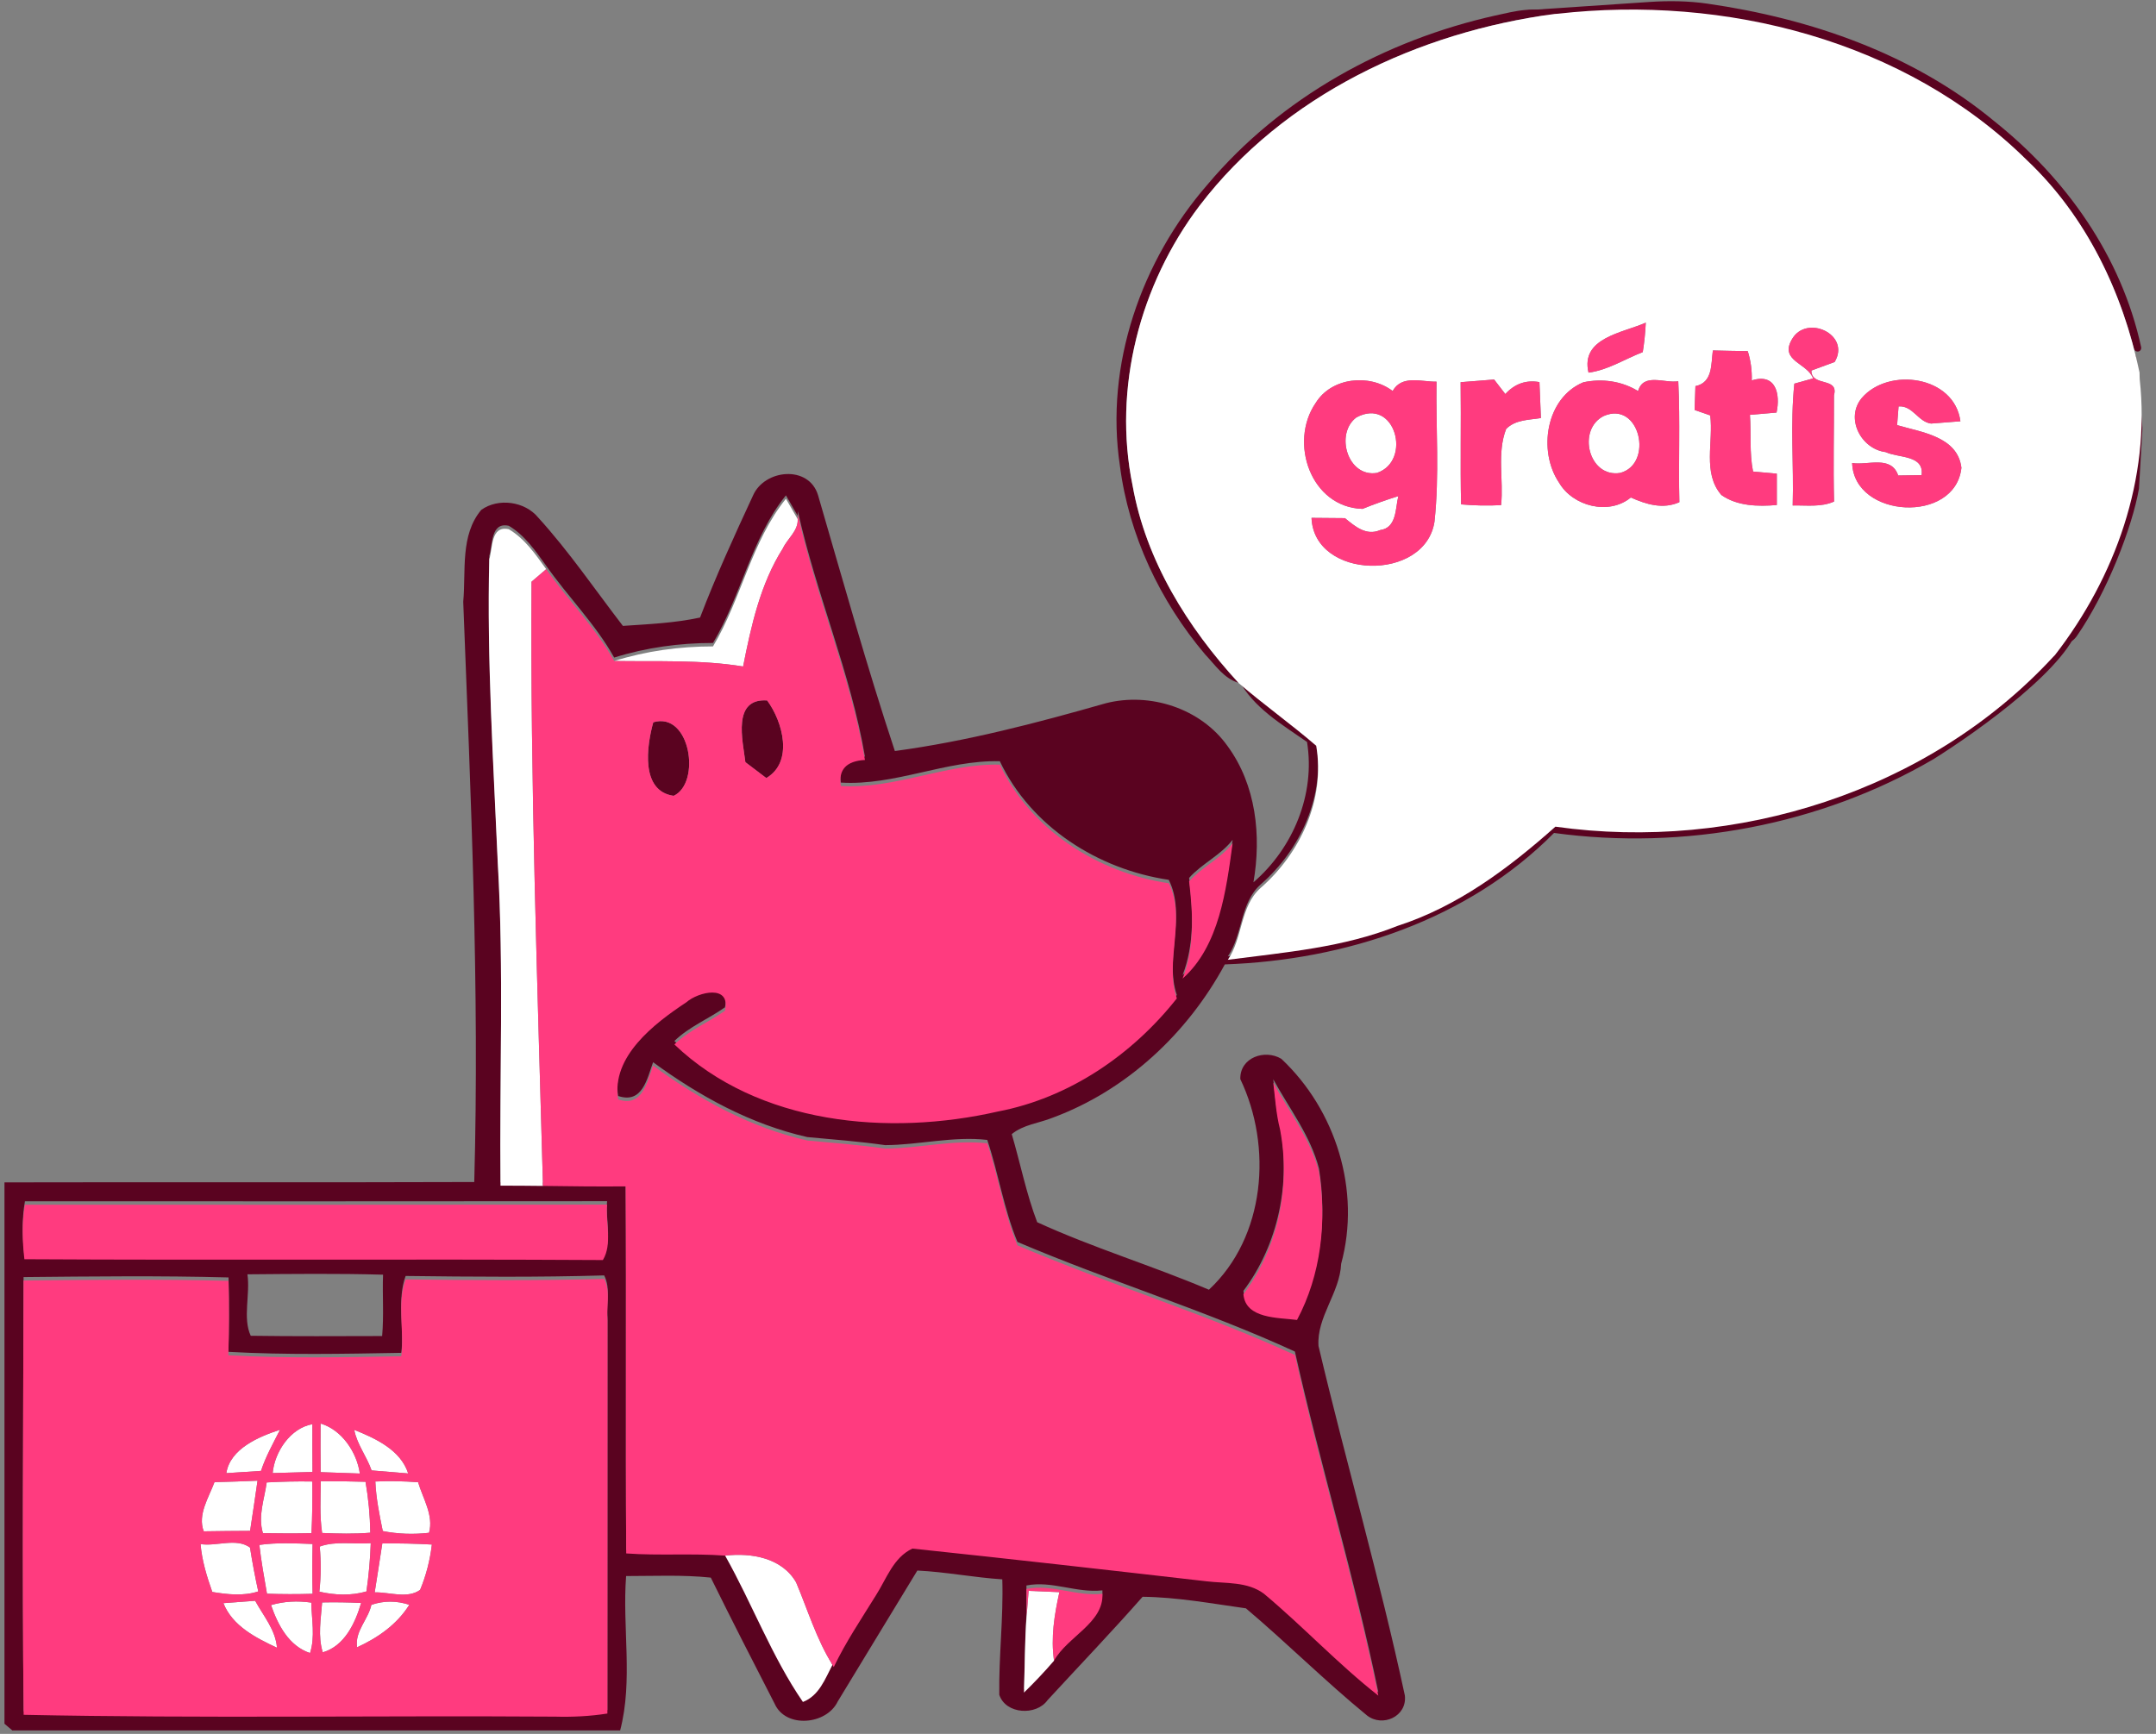 <svg width="230" height="185" viewBox="0 0 230 185" fill="none" xmlns="http://www.w3.org/2000/svg">
<rect x="0" y="0" width="230" height="185" fill="#808080" stroke="none"/>
<g clip-path="url(#clip0_29_1419)">
<path d="M162.824 1.286C162.518 1.167 162.899 1.089 163.227 1.067L175.953 0.209C178.017 0.07 180.092 0.094 182.139 0.389C193.181 1.983 204.078 5.748 212.747 12.93C220.418 19.048 226.309 27.347 228.413 37.028C228.419 37.058 228.423 37.081 228.423 37.112C228.42 37.606 227.766 37.66 227.641 37.182C225.668 29.644 221.951 22.503 216.241 17.11C203.748 4.739 184.234 0.148 166.894 1.638C165.943 1.72 163.713 1.633 162.824 1.286Z" fill="#5A0320"/>
<path d="M159.527 1.654C161.573 1.214 163.805 0.578 165.841 1.488C151.334 3.426 136.985 10.131 127.97 21.945C121.607 30.344 118.69 41.424 120.824 51.81C122.253 59.836 126.687 66.933 132.12 72.855C130.544 72.375 129.634 70.946 128.557 69.82C123.751 64.133 120.423 57.115 119.473 49.705C117.848 38.948 121.754 27.799 128.831 19.675C136.632 10.395 147.762 4.278 159.527 1.654Z" fill="#5A0320"/>
<path d="M227.091 38.142C227.091 37.993 227.175 37.858 227.309 37.792C227.557 37.667 227.852 37.832 227.877 38.108L228.524 45.219C228.547 45.479 228.552 45.739 228.537 45.999L228.182 52.147C227.458 56.254 224.796 63.198 221.526 67.906C220.739 68.937 220.252 68.406 220.884 67.273C225.507 58.984 227.064 47.384 227.091 38.142Z" fill="#5A0320"/>
<path d="M80.33 52.872C81.554 50.062 86.291 49.583 87.27 52.842C89.923 61.945 92.477 71.127 95.463 80.132C103.108 79.104 110.566 77.147 117.976 75.032C122.694 73.828 128.107 75.59 130.955 79.604C134 83.754 134.577 89.177 133.716 94.139C137.954 90.488 140.342 84.733 139.432 79.163C136.75 77.293 133.667 75.483 132.13 72.507C134.822 74.827 137.719 76.882 140.411 79.202C141.39 84.899 138.737 90.664 134.479 94.374C132.267 96.342 132.6 99.689 130.985 102.038C137.083 101.246 143.299 100.737 149.074 98.427C155.505 96.351 160.947 92.27 165.929 87.836C185.163 90.547 208.543 80.847 221.816 66.438C221.082 70.843 211.083 77.979 206.287 80.984C194.198 88.061 179.633 90.762 165.782 88.873C156.581 98.172 143.514 102.44 130.662 102.9C126.678 110.27 120.178 116.349 112.269 119.266C110.831 119.844 109.167 119.99 107.933 121.008C108.853 124.131 109.48 127.351 110.645 130.405C116.596 133.136 122.929 135.045 128.968 137.609C134.998 131.981 135.761 122.349 132.316 115.135C132.257 112.825 134.939 111.915 136.691 112.972C142.525 118.454 145.197 127.058 143.073 134.839C142.936 137.952 140.45 140.507 140.656 143.61C143.602 156.07 147.175 168.364 149.867 180.893C150.141 183.135 147.488 184.339 145.824 183.027C141.38 179.386 137.298 175.314 132.913 171.604C129.262 171.095 125.591 170.41 121.891 170.371C118.593 174.12 115.137 177.722 111.751 181.402C110.556 183.086 107.287 182.92 106.602 180.825C106.543 176.714 107.052 172.622 106.925 168.511C103.891 168.315 100.905 167.718 97.861 167.572C95.022 172.221 92.203 176.89 89.365 181.549C88.18 184.026 83.824 184.447 82.64 181.784C80.34 177.311 78.049 172.838 75.827 168.325C72.822 168.012 69.808 168.159 66.793 168.159C66.372 173.621 67.556 179.298 66.156 184.633H1.318C1.113 184.456 0.692 184.094 0.477 183.918V126.157C17.185 126.118 33.884 126.177 50.593 126.118C51.161 105.464 50.221 84.84 49.418 64.207C49.722 60.937 49.066 57.1 51.347 54.398C53.157 53.106 55.986 53.488 57.406 55.211C60.704 58.833 63.465 62.905 66.45 66.781C69.201 66.595 71.971 66.477 74.682 65.89C76.366 61.475 78.343 57.159 80.33 52.872ZM76.062 68.601C72.49 68.601 68.936 69.091 65.52 70.158C63.523 66.585 60.597 63.688 58.267 60.36C57.122 58.774 55.996 57.12 54.283 56.102C52.325 55.661 52.57 58.138 52.198 59.293C51.934 70.109 52.629 80.896 53.099 91.692C53.764 103.164 53.275 114.656 53.392 126.137C54.9 126.137 56.417 126.147 57.924 126.167C60.861 126.206 63.807 126.245 66.744 126.216C66.822 139.273 66.724 152.321 66.802 165.379C70.317 165.633 73.84 165.35 77.354 165.614C80.242 170.743 82.346 176.42 85.655 181.226C87.387 180.551 88.014 178.779 88.807 177.262L88.944 177.507C90.226 174.825 91.89 172.358 93.446 169.842C94.582 168.071 95.296 165.819 97.332 164.86C107.796 165.966 118.26 167.151 128.724 168.355C130.779 168.599 133.07 168.364 134.832 169.676C139.011 173.17 142.75 177.184 147.038 180.551C144.532 168.364 140.861 156.383 138.14 144.207C128.547 139.792 118.279 136.67 108.54 132.51C107.082 128.996 106.524 125.217 105.32 121.625C101.698 121.204 98.057 122.163 94.435 122.183C91.675 121.791 88.895 121.576 86.125 121.322C80.095 119.961 74.614 116.956 69.671 113.334C69.025 115.106 68.535 117.808 65.941 116.936C65.197 112.375 69.759 108.861 73.224 106.57C74.486 105.455 78 104.623 77.335 107.481C75.563 108.724 73.517 109.546 71.941 111.073C80.898 119.628 94.787 120.891 106.455 118.228C114.07 116.77 120.776 112.189 125.542 106.159C124.192 102.215 126.6 97.673 124.681 93.875C117.144 92.759 109.989 88.227 106.661 81.219C100.905 81.082 95.482 83.852 89.698 83.499C89.423 81.757 90.285 80.827 92.272 80.719C90.755 71.822 87.064 63.374 85.117 54.536L85.097 55.025C84.784 54.487 84.157 53.4 83.844 52.852C80.173 57.374 79.067 63.59 76.062 68.601ZM126.854 93.669C127.275 97.164 127.441 100.697 126.159 104.045C130.074 100.58 130.809 94.609 131.494 89.607C130.211 91.261 128.205 92.152 126.854 93.669ZM135.83 115.155C136.036 116.819 136.133 118.512 136.554 120.137C137.709 126.216 136.378 132.754 132.649 137.727C132.874 140.37 136.378 140.203 138.365 140.468C140.92 135.671 141.566 129.994 140.705 124.659C139.794 121.155 137.533 118.277 135.83 115.155ZM2.659 128.173C2.317 130.092 2.385 132.05 2.601 133.988C23.176 134.105 43.751 133.958 64.316 134.076C65.354 132.353 64.571 130.102 64.766 128.164C44.064 128.183 23.362 128.183 2.659 128.173ZM26.396 135.965C26.709 138.099 25.868 140.634 26.748 142.523C31.418 142.592 36.087 142.562 40.766 142.552C40.961 140.37 40.785 138.187 40.863 136.004C36.047 135.867 31.222 135.926 26.396 135.965ZM2.513 136.259C2.483 151.695 2.356 167.16 2.522 182.597C21.414 182.988 40.325 182.665 59.226 182.792C61.086 182.841 62.956 182.753 64.796 182.46C64.806 168.492 64.806 154.514 64.806 140.546C64.669 139.068 65.158 137.453 64.453 136.082C57.396 136.288 50.329 136.229 43.271 136.141C42.332 138.715 43.144 141.632 42.811 144.344C36.664 144.451 30.497 144.579 24.36 144.236C24.439 141.593 24.448 138.941 24.38 136.298C17.097 136.102 9.805 136.19 2.513 136.259ZM109.499 169.167C109.499 169.891 109.509 171.34 109.519 172.064C109.313 174.786 109.333 177.507 109.235 180.228C110.351 179.141 111.428 178.006 112.446 176.822C113.865 174.257 117.761 172.789 117.604 169.686C114.854 169.999 112.191 168.619 109.499 169.167Z" fill="#5A0320"/>
<path d="M79.518 81.322C79.234 79.012 78.079 74.48 81.838 74.734C83.512 77.005 84.677 81.292 81.75 83.015C81.192 82.594 80.076 81.743 79.518 81.322Z" fill="#5A0320"/>
<path d="M69.69 77.064C73.654 75.889 74.819 83.544 71.863 84.914C68.3 84.405 68.985 79.609 69.69 77.064Z" fill="#5A0320"/>
<path d="M166.155 1.468C183.97 -0.558 203.272 4.268 216.242 17.11C222.594 23.11 226.48 31.274 228.242 39.741C228.242 39.848 228.252 40.074 228.252 40.181L228.262 40.465C229.427 51.066 225.658 61.588 219.218 69.899C219.178 69.938 219.11 70.016 219.071 70.046C205.798 84.454 185.164 90.914 165.93 88.203C160.947 92.637 155.505 96.719 149.074 98.794C143.299 101.104 137.083 101.613 130.985 102.406C132.6 100.057 132.267 96.709 134.48 94.742C138.738 91.032 141.39 85.266 140.411 79.57C137.72 77.25 134.822 75.194 132.13 72.874C132.13 72.865 132.13 72.865 132.121 72.855C126.688 66.933 122.254 59.836 120.825 51.81C118.691 41.424 121.608 30.344 127.97 21.945C136.985 10.131 151.335 3.426 165.842 1.488C165.92 1.478 166.076 1.468 166.155 1.468ZM169.463 39.76C171.538 39.486 173.33 38.312 175.248 37.568C175.415 36.53 175.522 35.473 175.571 34.426C173.105 35.522 168.582 36.041 169.463 39.76ZM191.154 36.217C189.813 38.527 192.857 38.752 193.415 40.377C192.916 40.514 191.918 40.798 191.419 40.935C190.968 45.232 191.37 49.607 191.242 53.934C192.72 53.895 194.257 54.139 195.657 53.513C195.559 49.735 195.657 45.956 195.647 42.178C196.195 40.181 193.22 41.317 193.239 39.535C193.856 39.31 195.099 38.86 195.716 38.625C197.487 35.679 192.681 33.476 191.154 36.217ZM182.727 37.392C182.521 38.86 182.736 40.808 180.867 41.199C180.847 41.835 180.798 43.108 180.779 43.744C181.19 43.891 182.022 44.175 182.443 44.322C182.815 47.121 181.591 50.469 183.637 52.818C185.34 54.012 187.542 54.051 189.549 53.885C189.549 53.043 189.549 51.369 189.549 50.537C188.913 50.479 187.65 50.361 187.014 50.312C186.612 48.325 186.828 46.279 186.681 44.263C187.396 44.204 188.805 44.077 189.52 44.018C189.95 42.041 189.441 39.77 186.877 40.592C186.906 39.516 186.769 38.468 186.446 37.46C185.203 37.45 183.96 37.421 182.727 37.392ZM140.353 43C137.475 47.19 139.814 54.13 145.355 54.296C146.607 53.787 147.88 53.337 149.172 52.935C148.849 54.227 149.015 56.322 147.234 56.557C145.736 57.203 144.552 56.156 143.475 55.285C142.584 55.275 140.803 55.265 139.912 55.255C140.176 61.862 152.03 62.127 153.029 55.666C153.567 50.723 153.175 45.692 153.244 40.72C151.658 40.759 149.564 39.956 148.565 41.718C146.098 39.839 142.026 40.269 140.353 43ZM155.818 40.778C155.877 45.124 155.769 49.47 155.867 53.816C157.287 53.944 158.716 53.973 160.135 53.895C160.419 51.193 159.675 48.355 160.673 45.77C161.652 44.772 163.111 44.811 164.383 44.605C164.344 43.646 164.266 41.728 164.226 40.769C162.807 40.514 161.593 40.945 160.585 42.041C160.282 41.659 159.685 40.886 159.391 40.494C158.5 40.563 156.709 40.71 155.818 40.778ZM166.311 51.487C167.789 54.032 171.636 55.011 173.976 53.082C175.61 53.816 177.411 54.364 179.154 53.581C179.046 49.275 179.252 44.977 179.036 40.68C177.578 40.915 175.317 39.741 174.749 41.728C172.997 40.651 170.912 40.367 168.915 40.788C164.902 42.442 164.05 48.129 166.311 51.487ZM198.623 42.452C196.812 44.605 198.515 47.904 201.158 48.237C202.528 48.883 205.279 48.521 204.995 50.694C204.369 50.704 203.125 50.723 202.499 50.733C201.745 48.531 199.23 49.686 197.585 49.402C197.781 55.314 208.587 55.931 209.243 49.911C208.832 46.563 204.966 46.123 202.382 45.359C202.421 44.86 202.499 43.862 202.538 43.362C204.046 43.245 204.623 45.017 206.003 45.193C206.786 45.134 208.352 45.007 209.135 44.948C208.489 40.083 201.481 39.144 198.623 42.452Z" fill="white"/>
<path d="M144.699 44.537C148.829 42.305 150.679 49.177 146.891 50.459C143.749 50.968 142.389 46.25 144.699 44.537Z" fill="white"/>
<path d="M171.078 44.39C174.934 42.697 176.452 49.5 172.84 50.459C169.472 51.007 168.21 45.829 171.078 44.39Z" fill="white"/>
<path d="M76.063 68.969C79.068 63.957 80.174 57.742 83.844 53.219C84.157 53.767 84.784 54.854 85.097 55.392C85.166 56.635 84.001 57.467 83.511 58.515C81.113 62.303 80.135 66.766 79.273 71.112C74.722 70.368 70.102 70.603 65.52 70.525C68.937 69.458 72.49 68.969 76.063 68.969Z" fill="white"/>
<path d="M52.199 59.66C52.571 58.505 52.326 56.029 54.284 56.469C55.997 57.487 57.122 59.141 58.268 60.727C57.876 61.06 57.093 61.735 56.702 62.068C56.564 83.553 57.338 105.049 57.925 126.534C56.418 126.515 54.9 126.505 53.393 126.505C53.276 115.023 53.765 103.531 53.099 92.059C52.63 81.263 51.934 70.476 52.199 59.66Z" fill="white"/>
<path d="M24.145 157.181C24.547 154.578 27.601 153.286 29.872 152.552C29.147 153.99 28.345 155.4 27.846 156.937C26.916 157.005 25.066 157.123 24.145 157.181Z" fill="white"/>
<path d="M29.088 157.172C29.293 154.92 30.967 152.375 33.326 151.954C33.316 153.658 33.326 155.351 33.336 157.054C32.269 157.084 30.145 157.142 29.088 157.172Z" fill="white"/>
<path d="M34.198 151.886C36.469 152.552 38.074 154.96 38.387 157.221C37.34 157.181 35.255 157.113 34.208 157.074C34.188 155.341 34.188 153.619 34.198 151.886Z" fill="white"/>
<path d="M37.79 152.561C40.061 153.472 42.743 154.705 43.546 157.211C42.567 157.123 40.609 156.966 39.64 156.888C39.131 155.4 38.084 154.118 37.79 152.561Z" fill="white"/>
<path d="M22.882 158.141C24.409 158.102 25.936 158.053 27.473 157.984C27.218 159.766 26.954 161.557 26.68 163.338C25.026 163.348 23.381 163.358 21.737 163.387C21.052 161.616 22.275 159.775 22.882 158.141Z" fill="white"/>
<path d="M28.452 158.17C30.077 158.082 31.692 158.043 33.317 158.072C33.336 159.912 33.317 161.753 33.229 163.583C31.496 163.622 29.773 163.612 28.051 163.583C27.493 161.772 28.207 159.952 28.452 158.17Z" fill="white"/>
<path d="M34.217 158.043C35.812 158.033 37.398 158.053 38.994 158.102C39.307 159.893 39.473 161.713 39.503 163.534C37.79 163.681 36.077 163.632 34.364 163.563C34.09 161.733 34.207 159.883 34.217 158.043Z" fill="white"/>
<path d="M40.041 158.072C41.568 158.004 43.085 158.033 44.602 158.151C45.111 159.883 46.286 161.684 45.767 163.544C44.123 163.73 42.459 163.681 40.834 163.358C40.472 161.606 40.119 159.854 40.041 158.072Z" fill="white"/>
<path d="M34.109 165.012C35.832 164.386 37.751 164.787 39.552 164.65C39.493 166.363 39.337 168.086 39.092 169.799C37.457 170.278 35.715 170.2 34.07 169.828C34.246 168.223 34.256 166.617 34.109 165.012Z" fill="white"/>
<path d="M40.785 164.679C42.547 164.66 44.309 164.699 46.071 164.797C45.875 166.461 45.464 168.086 44.818 169.632C43.477 170.611 41.539 169.867 39.973 169.897C40.257 168.154 40.511 166.422 40.785 164.679Z" fill="white"/>
<path d="M21.395 164.748C23.088 165.022 25.212 164.053 26.671 165.12C26.915 166.686 27.209 168.242 27.551 169.799C25.976 170.317 24.253 170.122 22.647 169.857C22.06 168.193 21.541 166.51 21.395 164.748Z" fill="white"/>
<path d="M27.669 164.836C29.548 164.572 31.447 164.67 33.346 164.738C33.307 166.51 33.307 168.281 33.346 170.053C31.721 170.102 30.106 170.102 28.481 170.043C28.178 168.311 27.865 166.578 27.669 164.836Z" fill="white"/>
<path d="M77.355 165.981C80.134 165.658 83.413 166.197 84.931 168.839C86.174 171.786 87.094 174.889 88.807 177.629C88.014 179.147 87.388 180.918 85.655 181.594C82.347 176.788 80.242 171.11 77.355 165.981Z" fill="white"/>
<path d="M109.735 169.74C110.557 169.769 112.201 169.838 113.014 169.877C112.485 172.275 112.084 174.722 112.446 177.189C111.428 178.373 110.351 179.509 109.235 180.595C109.333 177.874 109.314 175.153 109.519 172.432C109.568 171.756 109.676 170.415 109.735 169.74Z" fill="white"/>
<path d="M23.832 171.052C24.684 170.993 26.367 170.866 27.219 170.797C28.1 172.412 29.402 173.9 29.548 175.809C27.317 174.761 24.801 173.499 23.832 171.052Z" fill="white"/>
<path d="M28.912 171.257C30.292 170.856 31.721 170.778 33.209 170.993C33.239 172.774 33.64 174.634 33.072 176.376C30.801 175.613 29.646 173.371 28.912 171.257Z" fill="white"/>
<path d="M34.364 170.973C35.754 170.944 37.134 170.964 38.524 171.032C37.897 173.176 36.752 175.633 34.432 176.298C33.894 174.566 34.236 172.725 34.364 170.973Z" fill="white"/>
<path d="M39.62 171.228C40.962 170.778 42.303 170.778 43.663 171.228C42.352 173.322 40.306 174.752 38.093 175.76C37.829 174.047 39.278 172.813 39.62 171.228Z" fill="white"/>
<path d="M169.463 39.76C168.582 36.041 173.104 35.522 175.571 34.426C175.522 35.473 175.414 36.53 175.248 37.568C173.329 38.312 171.538 39.486 169.463 39.76Z" fill="#FF3B7F"/>
<path d="M191.154 36.217C192.681 33.476 197.488 35.679 195.716 38.625C195.099 38.86 193.856 39.31 193.239 39.535C193.22 41.317 196.195 40.181 195.647 42.178C195.657 45.956 195.559 49.735 195.657 53.513C194.257 54.139 192.721 53.895 191.243 53.934C191.37 49.607 190.968 45.232 191.419 40.935C191.918 40.798 192.916 40.514 193.416 40.377C192.858 38.752 189.813 38.527 191.154 36.217Z" fill="#FF3B7F"/>
<path d="M182.726 37.392C183.96 37.421 185.203 37.45 186.446 37.46C186.769 38.468 186.906 39.516 186.876 40.592C189.441 39.77 189.95 42.041 189.519 44.018C188.805 44.077 187.395 44.204 186.681 44.263C186.828 46.279 186.612 48.325 187.014 50.312C187.65 50.361 188.912 50.479 189.549 50.537C189.549 51.369 189.549 53.043 189.549 53.885C187.542 54.051 185.34 54.012 183.637 52.818C181.591 50.469 182.814 47.121 182.442 44.322C182.021 44.175 181.189 43.891 180.778 43.744C180.798 43.108 180.847 41.836 180.866 41.199C182.736 40.808 182.521 38.86 182.726 37.392Z" fill="#FF3B7F"/>
<path d="M140.353 43C142.027 40.269 146.099 39.839 148.565 41.718C149.564 39.956 151.658 40.759 153.244 40.72C153.176 45.692 153.567 50.723 153.029 55.666C152.03 62.127 140.177 61.862 139.912 55.255C140.803 55.265 142.585 55.275 143.475 55.285C144.552 56.156 145.736 57.203 147.234 56.557C149.016 56.322 148.849 54.227 149.172 52.935C147.88 53.337 146.608 53.787 145.355 54.296C139.814 54.13 137.475 47.19 140.353 43ZM144.699 44.537C142.389 46.25 143.749 50.968 146.891 50.459C150.68 49.177 148.83 42.305 144.699 44.537Z" fill="#FF3B7F"/>
<path d="M155.818 40.778C156.709 40.71 158.5 40.563 159.391 40.494C159.685 40.886 160.282 41.659 160.585 42.041C161.594 40.945 162.807 40.514 164.227 40.769C164.266 41.728 164.344 43.646 164.383 44.606C163.111 44.811 161.652 44.772 160.673 45.77C159.675 48.355 160.419 51.193 160.135 53.895C158.716 53.973 157.287 53.944 155.867 53.816C155.769 49.47 155.877 45.124 155.818 40.778Z" fill="#FF3B7F"/>
<path d="M166.312 51.487C164.05 48.129 164.902 42.442 168.915 40.788C170.912 40.367 172.997 40.651 174.749 41.728C175.317 39.741 177.578 40.915 179.036 40.68C179.252 44.977 179.046 49.275 179.154 53.581C177.412 54.364 175.611 53.816 173.976 53.082C171.636 55.011 167.79 54.032 166.312 51.487ZM171.079 44.39C168.211 45.829 169.473 51.007 172.84 50.459C176.452 49.5 174.935 42.697 171.079 44.39Z" fill="#FF3B7F"/>
<path d="M198.623 42.452C201.481 39.144 208.489 40.083 209.135 44.948C208.352 45.007 206.786 45.134 206.003 45.193C204.623 45.017 204.045 43.245 202.538 43.362C202.499 43.862 202.42 44.86 202.381 45.359C204.965 46.123 208.832 46.563 209.243 49.911C208.587 55.931 197.781 55.314 197.585 49.402C199.229 49.686 201.745 48.531 202.499 50.733C203.125 50.723 204.368 50.704 204.995 50.694C205.279 48.521 202.528 48.883 201.158 48.237C198.515 47.904 196.812 44.606 198.623 42.452Z" fill="#FF3B7F"/>
<path d="M85.098 55.392L85.117 54.903C87.065 63.742 90.755 72.189 92.272 81.087C90.285 81.195 89.424 82.124 89.698 83.867C95.483 84.219 100.906 81.449 106.661 81.586C109.989 88.594 117.145 93.126 124.682 94.242C126.6 98.04 124.192 102.582 125.543 106.527C120.776 112.556 114.071 117.137 106.456 118.596C94.788 121.258 80.898 119.996 71.942 111.44C73.518 109.914 75.564 109.091 77.335 107.848C78.001 104.99 74.487 105.822 73.224 106.938C69.759 109.228 65.198 112.742 65.942 117.304C68.536 118.175 69.025 115.473 69.671 113.702C74.614 117.323 80.096 120.328 86.125 121.689C88.895 121.943 91.675 122.159 94.436 122.55C98.057 122.531 101.699 121.571 105.32 121.992C106.524 125.585 107.082 129.363 108.541 132.877C118.28 137.037 128.548 140.16 138.141 144.574C140.862 156.751 144.532 168.732 147.038 180.918C142.751 177.551 139.012 173.538 134.832 170.043C133.07 168.732 130.78 168.967 128.724 168.722C118.261 167.518 107.797 166.334 97.333 165.228C95.297 166.187 94.582 168.438 93.447 170.21C91.891 172.725 90.227 175.192 88.944 177.874L88.807 177.629C87.094 174.889 86.174 171.786 84.931 168.839C83.414 166.197 80.135 165.658 77.355 165.981C73.841 165.717 70.317 166.001 66.803 165.746C66.725 152.689 66.823 139.641 66.744 126.583C63.808 126.612 60.862 126.573 57.925 126.534C57.338 105.049 56.565 83.553 56.702 62.068C57.093 61.735 57.876 61.06 58.268 60.727C60.597 64.055 63.524 66.952 65.521 70.525C70.102 70.603 74.722 70.368 79.273 71.112C80.135 66.766 81.114 62.303 83.512 58.515C84.001 57.468 85.166 56.636 85.098 55.392ZM79.518 81.322C80.076 81.743 81.192 82.594 81.75 83.015C84.677 81.292 83.512 77.005 81.838 74.734C78.079 74.48 79.234 79.012 79.518 81.322ZM69.691 77.064C68.986 79.609 68.301 84.405 71.864 84.914C74.82 83.544 73.655 75.889 69.691 77.064Z" fill="#FF3B7F"/>
<path d="M126.854 94.037C128.205 92.52 130.212 91.629 131.494 89.975C130.809 94.977 130.075 100.947 126.159 104.412C127.441 101.065 127.275 97.531 126.854 94.037Z" fill="#FF3B7F"/>
<path d="M135.83 115.522C137.533 118.645 139.794 121.522 140.704 125.027C141.566 130.361 140.92 136.039 138.365 140.835C136.378 140.571 132.874 140.737 132.648 138.094C136.378 133.122 137.709 126.583 136.554 120.504C136.133 118.88 136.035 117.186 135.83 115.522Z" fill="#FF3B7F"/>
<path d="M2.66 128.541C23.362 128.551 44.064 128.551 64.767 128.531C64.571 130.469 65.354 132.72 64.316 134.443C43.751 134.326 23.176 134.472 2.601 134.355C2.385 132.417 2.317 130.459 2.66 128.541Z" fill="#FF3B7F"/>
<path d="M2.513 136.626C9.805 136.557 17.097 136.469 24.38 136.665C24.448 139.308 24.439 141.961 24.36 144.603C30.498 144.946 36.664 144.819 42.811 144.711C43.144 142 42.332 139.083 43.271 136.508C50.329 136.597 57.396 136.655 64.453 136.45C65.158 137.82 64.669 139.435 64.806 140.913C64.806 154.881 64.806 168.859 64.796 182.827C62.956 183.121 61.086 183.209 59.226 183.16C40.325 183.033 21.414 183.356 2.522 182.964C2.356 167.528 2.483 152.062 2.513 136.626ZM24.145 157.181C25.065 157.123 26.915 157.005 27.845 156.937C28.344 155.4 29.147 153.99 29.871 152.552C27.6 153.286 24.546 154.578 24.145 157.181ZM29.088 157.172C30.145 157.142 32.269 157.084 33.336 157.054C33.326 155.351 33.317 153.658 33.326 151.954C30.967 152.375 29.294 154.92 29.088 157.172ZM34.198 151.886C34.188 153.618 34.188 155.341 34.207 157.074C35.255 157.113 37.34 157.181 38.387 157.221C38.074 154.959 36.468 152.552 34.198 151.886ZM37.79 152.561C38.084 154.118 39.131 155.4 39.64 156.888C40.609 156.966 42.567 157.123 43.545 157.211C42.743 154.705 40.061 153.472 37.79 152.561ZM22.882 158.141C22.275 159.775 21.052 161.616 21.737 163.387C23.381 163.358 25.026 163.348 26.68 163.338C26.954 161.557 27.218 159.766 27.473 157.984C25.936 158.053 24.409 158.102 22.882 158.141ZM28.452 158.17C28.207 159.952 27.493 161.772 28.05 163.583C29.773 163.612 31.496 163.622 33.228 163.583C33.317 161.753 33.336 159.912 33.317 158.072C31.692 158.043 30.077 158.082 28.452 158.17ZM34.217 158.043C34.207 159.883 34.09 161.733 34.364 163.563C36.077 163.632 37.79 163.681 39.503 163.534C39.474 161.713 39.307 159.893 38.994 158.102C37.398 158.053 35.813 158.033 34.217 158.043ZM40.041 158.072C40.12 159.854 40.472 161.606 40.834 163.358C42.459 163.681 44.123 163.73 45.767 163.544C46.286 161.684 45.112 159.883 44.603 158.151C43.085 158.033 41.568 158.004 40.041 158.072ZM34.109 165.012C34.256 166.617 34.246 168.223 34.07 169.828C35.715 170.2 37.457 170.278 39.092 169.799C39.337 168.086 39.493 166.363 39.552 164.65C37.751 164.787 35.832 164.386 34.109 165.012ZM40.785 164.679C40.511 166.422 40.257 168.154 39.973 169.897C41.539 169.867 43.477 170.611 44.818 169.632C45.464 168.086 45.875 166.461 46.071 164.797C44.309 164.699 42.547 164.66 40.785 164.679ZM21.394 164.748C21.541 166.51 22.06 168.193 22.647 169.857C24.253 170.122 25.975 170.317 27.551 169.799C27.209 168.242 26.915 166.686 26.67 165.12C25.212 164.053 23.088 165.022 21.394 164.748ZM27.669 164.836C27.864 166.578 28.178 168.311 28.481 170.043C30.106 170.102 31.721 170.102 33.346 170.053C33.307 168.281 33.307 166.51 33.346 164.738C31.447 164.67 29.548 164.572 27.669 164.836ZM23.832 171.052C24.801 173.499 27.316 174.761 29.548 175.809C29.401 173.9 28.099 172.412 27.218 170.797C26.367 170.866 24.683 170.993 23.832 171.052ZM28.912 171.257C29.646 173.371 30.801 175.613 33.072 176.376C33.64 174.634 33.238 172.774 33.209 170.993C31.721 170.777 30.292 170.856 28.912 171.257ZM34.364 170.973C34.237 172.725 33.894 174.566 34.432 176.298C36.752 175.633 37.898 173.176 38.524 171.032C37.134 170.963 35.754 170.944 34.364 170.973ZM39.62 171.228C39.278 172.813 37.829 174.047 38.093 175.76C40.306 174.752 42.351 173.322 43.663 171.228C42.302 170.777 40.961 170.777 39.62 171.228Z" fill="#FF3B7F"/>
<path d="M109.499 169.534C112.191 168.986 114.853 170.366 117.604 170.053C117.76 173.156 113.865 174.624 112.445 177.189C112.083 174.722 112.484 172.275 113.013 169.877C112.201 169.838 110.556 169.769 109.734 169.74C109.675 170.415 109.568 171.756 109.519 172.432C109.509 171.707 109.499 170.259 109.499 169.534Z" fill="#FF3B7F"/>
</g>
<defs>
<clipPath id="clip0_29_1419">
<rect width="229.048" height="185" fill="white" transform="translate(0.477)"/>
</clipPath>
</defs>
</svg>
